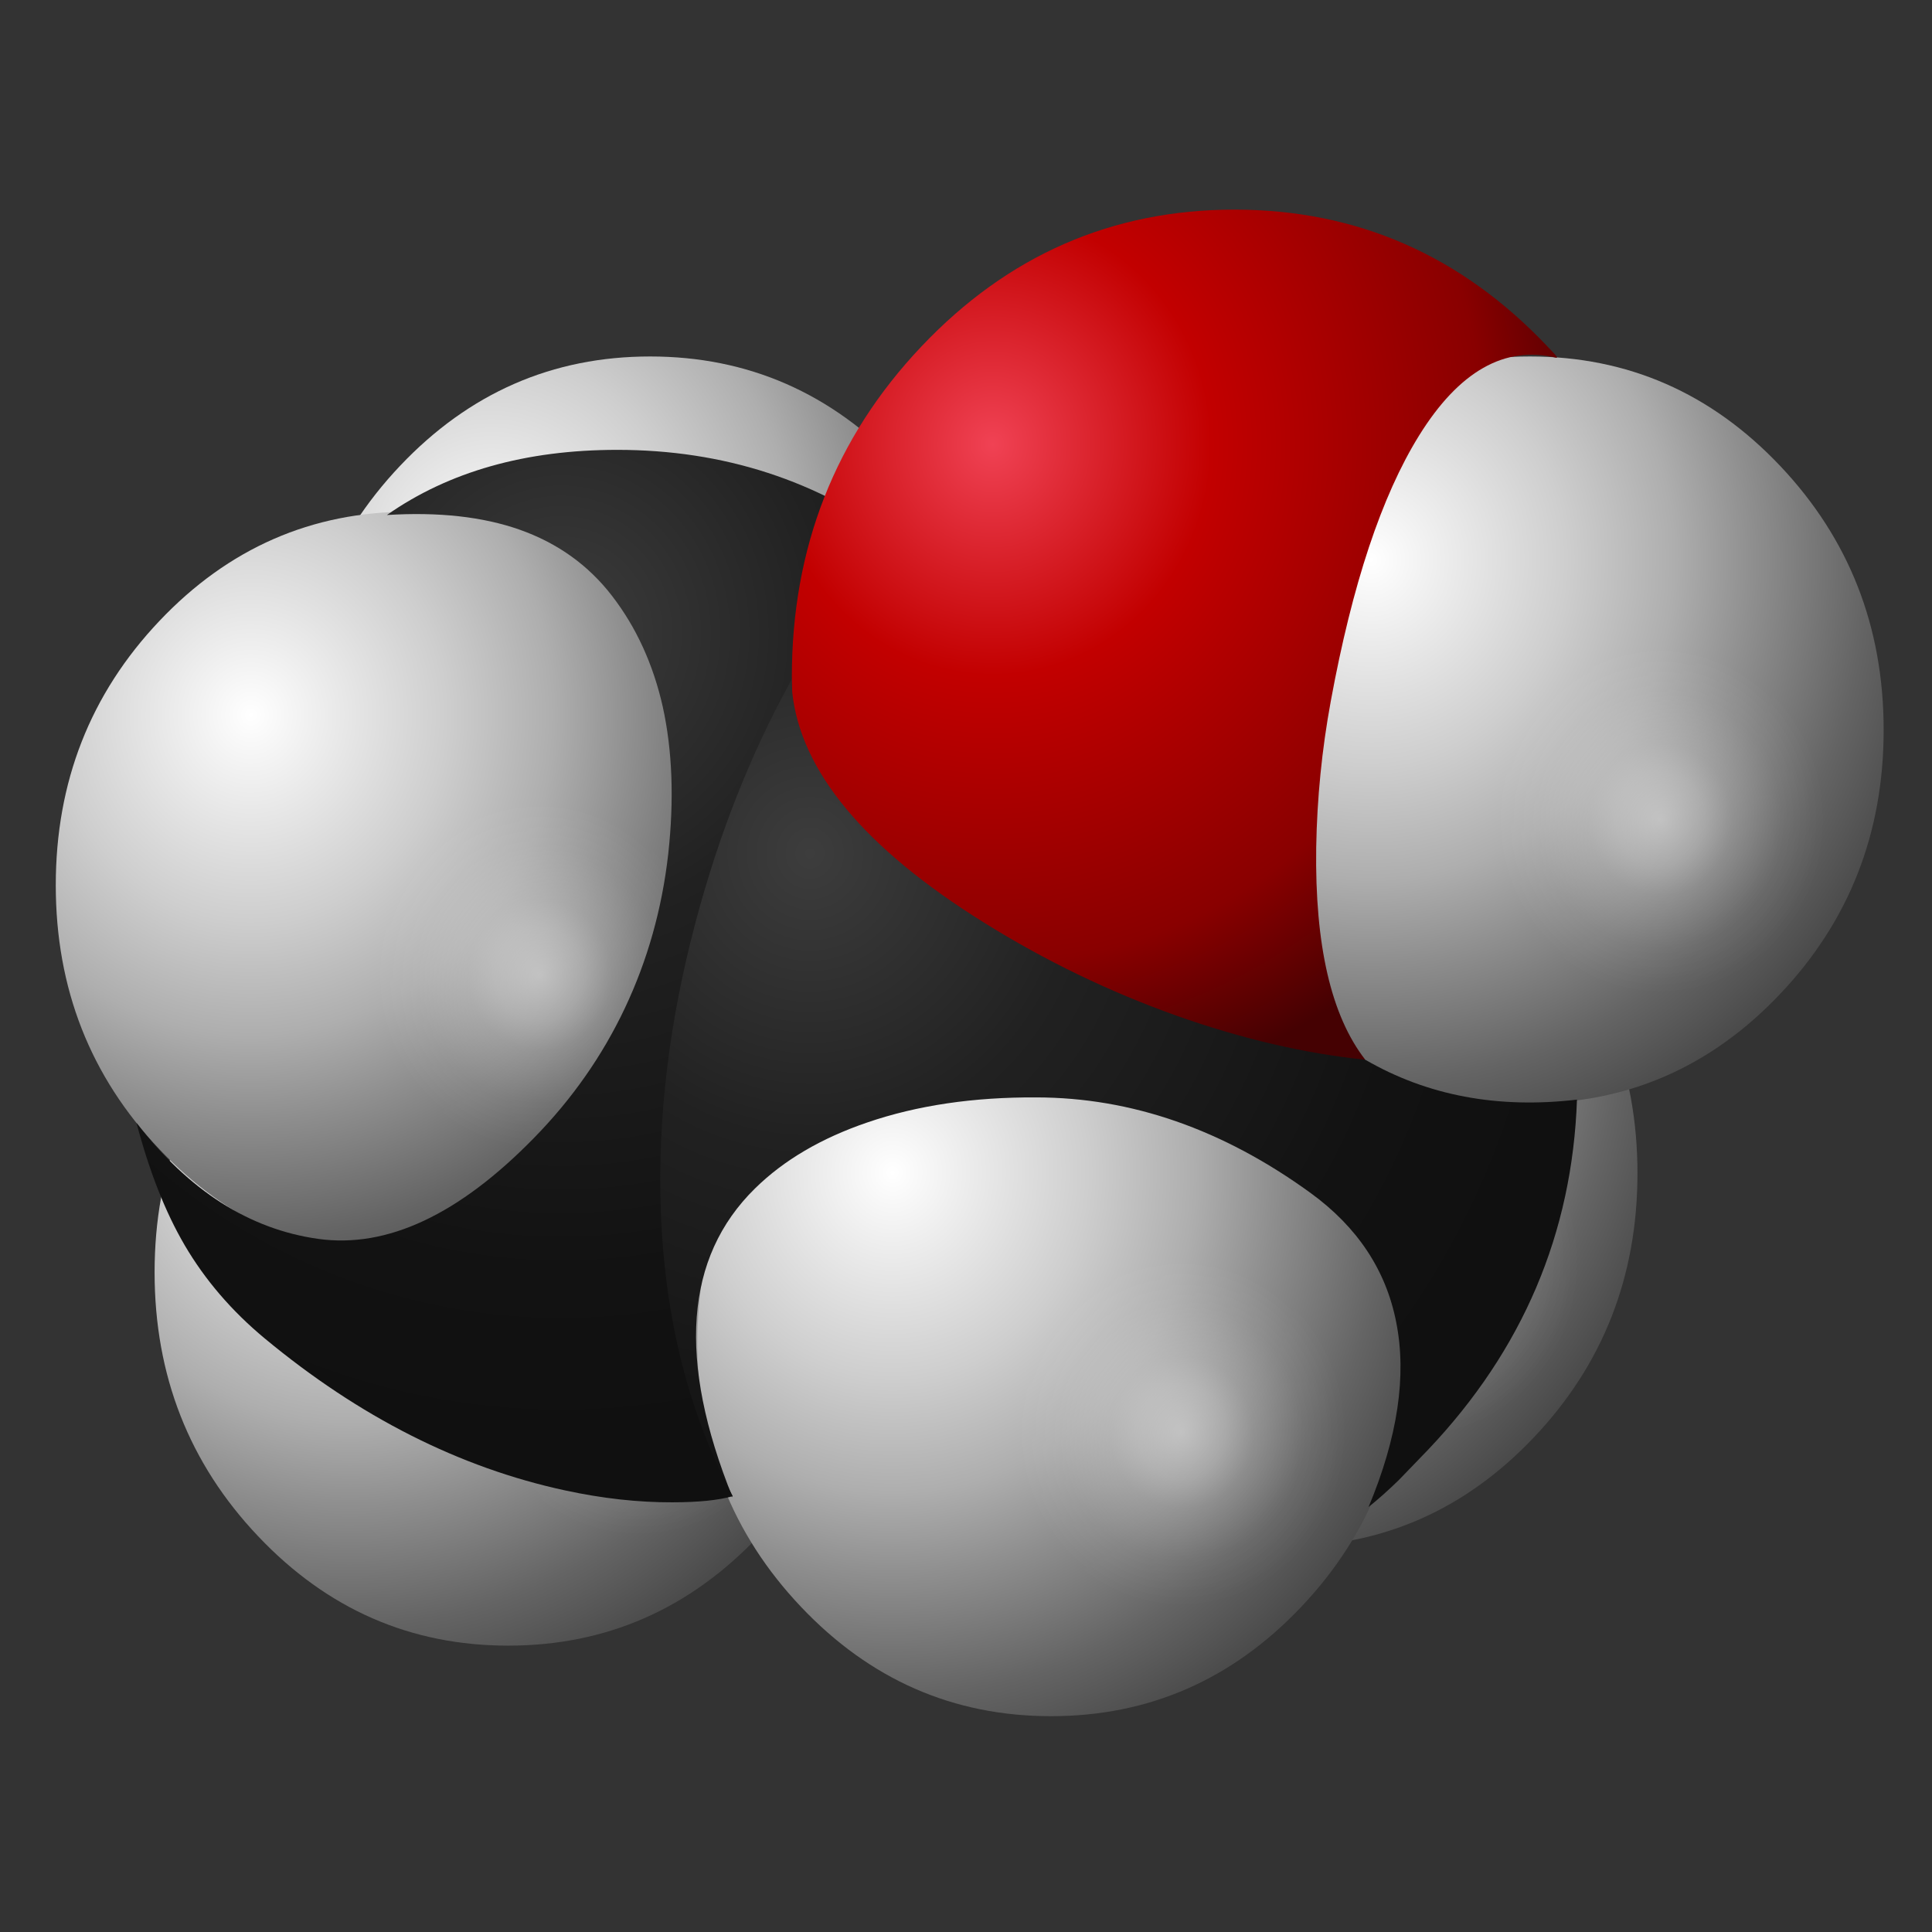 <?xml version="1.0" encoding="UTF-8" standalone="no"?>
<svg
   xmlns:dc="http://purl.org/dc/elements/1.1/"
   xmlns:cc="http://creativecommons.org/ns#"
   xmlns:rdf="http://www.w3.org/1999/02/22-rdf-syntax-ns#"
   xmlns:svg="http://www.w3.org/2000/svg"
   xmlns="http://www.w3.org/2000/svg"
   xmlns:sodipodi="http://sodipodi.sourceforge.net/DTD/sodipodi-0.dtd"
   xmlns:inkscape="http://www.inkscape.org/namespaces/inkscape"
   version="1.1"
   width="128"
   height="128"
   overflow="visible"
   viewBox="0 0 128 128"
   enable-background="new 0.0 0.0 640.0 480.0"
   id="svg5327"
   inkscape:version="0.48.0 r9654"
   sodipodi:docname="ethanol.svg"
   style="overflow:visible">
  <rect x="0" y="0" width="128" height="128" fill="#333333" stroke="none"/>
  <sodipodi:namedview
     pagecolor="#ffffff"
     bordercolor="#666666"
     borderopacity="1"
     objecttolerance="10"
     gridtolerance="10"
     guidetolerance="10"
     inkscape:pageopacity="0"
     inkscape:pageshadow="2"
     inkscape:window-width="1095"
     inkscape:window-height="672"
     id="namedview5538"
     showgrid="false"
     inkscape:zoom="3.2409061"
     inkscape:cx="83.791636"
     inkscape:cy="60.151711"
     inkscape:window-x="0"
     inkscape:window-y="0"
     inkscape:window-maximized="0"
     inkscape:current-layer="svg5327" />
  <defs
     id="defs5329">
    <radialGradient
       id="Grad1"
       gradientUnits="userSpaceOnUse"
       gradientTransform="matrix(0.203,0,0,0.203,192.1,135.25)"
       r="819.2"
       cx="0"
       cy="0">
      <stop
         offset="0.0"
         stop-color="#FFFFFF"
         id="stop5332" />
      <stop
         offset="0.333"
         stop-color="#CECECE"
         id="stop5334" />
      <stop
         offset="0.518"
         stop-color="#AEAEAE"
         id="stop5336" />
      <stop
         offset="0.651"
         stop-color="#8F8F8F"
         id="stop5338" />
      <stop
         offset="0.847"
         stop-color="#646464"
         id="stop5340" />
      <stop
         offset="1.0"
         stop-color="#484848"
         id="stop5342" />
    </radialGradient>
    <radialGradient
       id="Grad2"
       gradientUnits="userSpaceOnUse"
       gradientTransform="matrix(0.057,0,0,0.057,274.2,205.2)"
       r="819.2"
       cx="0"
       cy="0">
      <stop
         offset="0.0"
         stop-color="#FFFFFF"
         stop-opacity="0.451"
         id="stop5345" />
      <stop
         offset="0.271"
         stop-color="#FFFFFF"
         stop-opacity="0.306"
         id="stop5347" />
      <stop
         offset="0.439"
         stop-color="#FFFFFF"
         stop-opacity="0.176"
         id="stop5349" />
      <stop
         offset="0.741"
         stop-color="#FFFFFF"
         stop-opacity="0.051"
         id="stop5351" />
      <stop
         offset="1.0"
         stop-color="#FFFFFF"
         stop-opacity="0.0"
         id="stop5353" />
    </radialGradient>
    <radialGradient
       id="Grad3"
       gradientUnits="userSpaceOnUse"
       gradientTransform="matrix(0.203,0,0,0.203,151.75,281.3)"
       r="819.2"
       cx="0"
       cy="0">
      <stop
         offset="0.0"
         stop-color="#FFFFFF"
         id="stop5356" />
      <stop
         offset="0.333"
         stop-color="#CECECE"
         id="stop5358" />
      <stop
         offset="0.518"
         stop-color="#AEAEAE"
         id="stop5360" />
      <stop
         offset="0.651"
         stop-color="#8F8F8F"
         id="stop5362" />
      <stop
         offset="0.847"
         stop-color="#646464"
         id="stop5364" />
      <stop
         offset="1.0"
         stop-color="#484848"
         id="stop5366" />
    </radialGradient>
    <radialGradient
       id="Grad4"
       gradientUnits="userSpaceOnUse"
       gradientTransform="matrix(0.057,0,0,0.057,233.9,351.25)"
       r="819.2"
       cx="0"
       cy="0">
      <stop
         offset="0.0"
         stop-color="#FFFFFF"
         stop-opacity="0.451"
         id="stop5369" />
      <stop
         offset="0.271"
         stop-color="#FFFFFF"
         stop-opacity="0.306"
         id="stop5371" />
      <stop
         offset="0.439"
         stop-color="#FFFFFF"
         stop-opacity="0.176"
         id="stop5373" />
      <stop
         offset="0.741"
         stop-color="#FFFFFF"
         stop-opacity="0.051"
         id="stop5375" />
      <stop
         offset="1.0"
         stop-color="#FFFFFF"
         stop-opacity="0.0"
         id="stop5377" />
    </radialGradient>
    <radialGradient
       id="Grad5"
       gradientUnits="userSpaceOnUse"
       gradientTransform="matrix(0.203,0,0,0.203,123.65,177.05)"
       r="819.2"
       cx="0"
       cy="0">
      <stop
         offset="0.0"
         stop-color="#FFFFFF"
         id="stop5380" />
      <stop
         offset="0.333"
         stop-color="#CECECE"
         id="stop5382" />
      <stop
         offset="0.518"
         stop-color="#AEAEAE"
         id="stop5384" />
      <stop
         offset="0.651"
         stop-color="#8F8F8F"
         id="stop5386" />
      <stop
         offset="0.847"
         stop-color="#646464"
         id="stop5388" />
      <stop
         offset="1.0"
         stop-color="#484848"
         id="stop5390" />
    </radialGradient>
    <radialGradient
       id="Grad6"
       gradientUnits="userSpaceOnUse"
       gradientTransform="matrix(0.057,0,0,0.057,205.75,247)"
       r="819.2"
       cx="0"
       cy="0">
      <stop
         offset="0.0"
         stop-color="#FFFFFF"
         stop-opacity="0.451"
         id="stop5393" />
      <stop
         offset="0.271"
         stop-color="#FFFFFF"
         stop-opacity="0.306"
         id="stop5395" />
      <stop
         offset="0.439"
         stop-color="#FFFFFF"
         stop-opacity="0.176"
         id="stop5397" />
      <stop
         offset="0.741"
         stop-color="#FFFFFF"
         stop-opacity="0.051"
         id="stop5399" />
      <stop
         offset="1.0"
         stop-color="#FFFFFF"
         stop-opacity="0.0"
         id="stop5401" />
    </radialGradient>
    <radialGradient
       id="Grad7"
       gradientUnits="userSpaceOnUse"
       gradientTransform="matrix(0.203,0,0,0.203,372.25,254.65)"
       r="819.2"
       cx="0"
       cy="0">
      <stop
         offset="0.0"
         stop-color="#FFFFFF"
         id="stop5404" />
      <stop
         offset="0.333"
         stop-color="#CECECE"
         id="stop5406" />
      <stop
         offset="0.518"
         stop-color="#AEAEAE"
         id="stop5408" />
      <stop
         offset="0.651"
         stop-color="#8F8F8F"
         id="stop5410" />
      <stop
         offset="0.847"
         stop-color="#646464"
         id="stop5412" />
      <stop
         offset="1.0"
         stop-color="#484848"
         id="stop5414" />
    </radialGradient>
    <radialGradient
       id="Grad8"
       gradientUnits="userSpaceOnUse"
       gradientTransform="matrix(0.057,0,0,0.057,454.4,324.6)"
       r="819.2"
       cx="0"
       cy="0">
      <stop
         offset="0.0"
         stop-color="#FFFFFF"
         stop-opacity="0.451"
         id="stop5417" />
      <stop
         offset="0.271"
         stop-color="#FFFFFF"
         stop-opacity="0.306"
         id="stop5419" />
      <stop
         offset="0.439"
         stop-color="#FFFFFF"
         stop-opacity="0.176"
         id="stop5421" />
      <stop
         offset="0.741"
         stop-color="#FFFFFF"
         stop-opacity="0.051"
         id="stop5423" />
      <stop
         offset="1.0"
         stop-color="#FFFFFF"
         stop-opacity="0.0"
         id="stop5425" />
    </radialGradient>
    <radialGradient
       id="Grad9"
       gradientUnits="userSpaceOnUse"
       gradientTransform="matrix(0.203,0,0,0.203,442.25,135.25)"
       r="819.2"
       cx="0"
       cy="0">
      <stop
         offset="0.0"
         stop-color="#FFFFFF"
         id="stop5428" />
      <stop
         offset="0.333"
         stop-color="#CECECE"
         id="stop5430" />
      <stop
         offset="0.518"
         stop-color="#AEAEAE"
         id="stop5432" />
      <stop
         offset="0.651"
         stop-color="#8F8F8F"
         id="stop5434" />
      <stop
         offset="0.847"
         stop-color="#646464"
         id="stop5436" />
      <stop
         offset="1.0"
         stop-color="#484848"
         id="stop5438" />
    </radialGradient>
    <radialGradient
       id="Grad10"
       gradientUnits="userSpaceOnUse"
       gradientTransform="matrix(0.057,0,0,0.057,524.35,205.2)"
       r="819.2"
       cx="0"
       cy="0">
      <stop
         offset="0.0"
         stop-color="#FFFFFF"
         stop-opacity="0.451"
         id="stop5441" />
      <stop
         offset="0.271"
         stop-color="#FFFFFF"
         stop-opacity="0.306"
         id="stop5443" />
      <stop
         offset="0.439"
         stop-color="#FFFFFF"
         stop-opacity="0.176"
         id="stop5445" />
      <stop
         offset="0.741"
         stop-color="#FFFFFF"
         stop-opacity="0.051"
         id="stop5447" />
      <stop
         offset="1.0"
         stop-color="#FFFFFF"
         stop-opacity="0.0"
         id="stop5449" />
    </radialGradient>
    <radialGradient
       id="Grad11"
       gradientUnits="userSpaceOnUse"
       gradientTransform="matrix(0.203,0,0,0.203,306.1,300.3)"
       r="819.2"
       cx="0"
       cy="0">
      <stop
         offset="0.0"
         stop-color="#FFFFFF"
         id="stop5452" />
      <stop
         offset="0.333"
         stop-color="#CECECE"
         id="stop5454" />
      <stop
         offset="0.518"
         stop-color="#AEAEAE"
         id="stop5456" />
      <stop
         offset="0.651"
         stop-color="#8F8F8F"
         id="stop5458" />
      <stop
         offset="0.847"
         stop-color="#646464"
         id="stop5460" />
      <stop
         offset="1.0"
         stop-color="#484848"
         id="stop5462" />
    </radialGradient>
    <radialGradient
       id="Grad12"
       gradientUnits="userSpaceOnUse"
       gradientTransform="matrix(0.057,0,0,0.057,388.25,370.25)"
       r="819.2"
       cx="0"
       cy="0">
      <stop
         offset="0.0"
         stop-color="#FFFFFF"
         stop-opacity="0.451"
         id="stop5465" />
      <stop
         offset="0.271"
         stop-color="#FFFFFF"
         stop-opacity="0.306"
         id="stop5467" />
      <stop
         offset="0.439"
         stop-color="#FFFFFF"
         stop-opacity="0.176"
         id="stop5469" />
      <stop
         offset="0.741"
         stop-color="#FFFFFF"
         stop-opacity="0.051"
         id="stop5471" />
      <stop
         offset="1.0"
         stop-color="#FFFFFF"
         stop-opacity="0.0"
         id="stop5473" />
    </radialGradient>
    <radialGradient
       id="Grad13"
       gradientUnits="userSpaceOnUse"
       gradientTransform="matrix(0.293,0,0,0.293,282.6,214.3)"
       r="819.2"
       cx="0"
       cy="0">
      <stop
         offset="0.0"
         stop-color="#3D3D3D"
         id="stop5476" />
      <stop
         offset="0.322"
         stop-color="#212121"
         id="stop5478" />
      <stop
         offset="0.722"
         stop-color="#121212"
         id="stop5480" />
      <stop
         offset="0.929"
         stop-color="#101010"
         id="stop5482" />
    </radialGradient>
    <radialGradient
       id="Grad14"
       gradientUnits="userSpaceOnUse"
       gradientTransform="matrix(0.291,0,0,0.291,211.9,155)"
       r="819.2"
       cx="0"
       cy="0">
      <stop
         offset="0.0"
         stop-color="#3D3D3D"
         id="stop5485" />
      <stop
         offset="0.322"
         stop-color="#212121"
         id="stop5487" />
      <stop
         offset="0.722"
         stop-color="#121212"
         id="stop5489" />
      <stop
         offset="0.929"
         stop-color="#101010"
         id="stop5491" />
    </radialGradient>
    <radialGradient
       id="Grad15"
       gradientUnits="userSpaceOnUse"
       gradientTransform="matrix(0.236,0,0,0.236,334.5,104.15)"
       r="819.2"
       cx="0"
       cy="0">
      <stop
         offset="0.0"
         stop-color="#F04254"
         id="stop5494" />
      <stop
         offset="0.322"
         stop-color="#C20000"
         id="stop5496" />
      <stop
         offset="0.722"
         stop-color="#890000"
         id="stop5498" />
      <stop
         offset="0.929"
         stop-color="#450102"
         id="stop5500" />
    </radialGradient>
  </defs>
  <g
     id="g5504"
     transform="matrix(0.233,0,0,0.246,-12.184,3.814)">
    <g
       id="g5506">
      <path
         d="m 237.15,80.5 c 27.8,0 51.517,9.817 71.15,29.45 19.633,19.633 29.45,43.35 29.45,71.15 0,27.8 -9.817,51.5 -29.45,71.1 -19.633,19.633 -43.35,29.45 -71.15,29.45 -27.767,0 -51.467,-9.817 -71.1,-29.45 -19.633,-19.6 -29.45,-43.3 -29.45,-71.1 0,-27.8 9.817,-51.517 29.45,-71.15 19.633,-19.633 43.333,-29.45 71.1,-29.45 z"
         id="path5508"
         inkscape:connector-curvature="0"
         style="fill:url(#Grad1);stroke-linecap:round;stroke-linejoin:round" />
      <path
         d="m 241.4,172.4 c 9.067,-9.067 20,-13.6 32.8,-13.6 12.8,0 23.717,4.533 32.75,13.6 9.1,9.067 13.65,20 13.65,32.8 0,12.8 -4.55,23.717 -13.65,32.75 -9.033,9.067 -19.95,13.6 -32.75,13.6 -12.8,0 -23.733,-4.533 -32.8,-13.6 -9.033,-9.033 -13.55,-19.95 -13.55,-32.75 0,-12.8 4.517,-23.733 13.55,-32.8 z"
         id="path5510"
         inkscape:connector-curvature="0"
         style="fill:url(#Grad2);stroke-linecap:round;stroke-linejoin:round" />
      <path
         d="m 196.8,226.55 c 27.8,0 51.517,9.817 71.15,29.45 19.633,19.633 29.45,43.35 29.45,71.15 0,27.8 -9.817,51.5 -29.45,71.1 -19.633,19.633 -43.35,29.45 -71.15,29.45 -27.767,0 -51.467,-9.817 -71.1,-29.45 -19.633,-19.6 -29.45,-43.3 -29.45,-71.1 0,-27.8 9.817,-51.517 29.45,-71.15 19.633,-19.633 43.333,-29.45 71.1,-29.45 z"
         id="path5512"
         inkscape:connector-curvature="0"
         style="fill:url(#Grad3);stroke-linecap:round;stroke-linejoin:round" />
      <path
         d="m 201.1,318.45 c 9.067,-9.067 20,-13.6 32.8,-13.6 12.8,0 23.717,4.533 32.75,13.6 9.1,9.067 13.65,20 13.65,32.8 0,12.8 -4.55,23.717 -13.65,32.75 -9.033,9.067 -19.95,13.6 -32.75,13.6 -12.8,0 -23.733,-4.533 -32.8,-13.6 -9.033,-9.033 -13.55,-19.95 -13.55,-32.75 0,-12.8 4.517,-23.733 13.55,-32.8 z"
         id="path5514"
         inkscape:connector-curvature="0"
         style="fill:url(#Grad4);stroke-linecap:round;stroke-linejoin:round" />
      <path
         d="m 168.7,122.3 c 27.8,0 51.517,9.817 71.15,29.45 19.633,19.633 29.45,43.35 29.45,71.15 0,27.8 -9.817,51.5 -29.45,71.1 -19.633,19.633 -43.35,29.45 -71.15,29.45 -27.767,0 -51.467,-9.817 -71.1,-29.45 -19.633,-19.6 -29.45,-43.3 -29.45,-71.1 0,-27.8 9.817,-51.517 29.45,-71.15 19.633,-19.633 43.333,-29.45 71.1,-29.45 z"
         id="path5516"
         inkscape:connector-curvature="0"
         style="fill:url(#Grad5);stroke-linecap:round;stroke-linejoin:round" />
      <path
         d="m 172.95,214.2 c 9.067,-9.067 20,-13.6 32.8,-13.6 12.8,0 23.717,4.533 32.75,13.6 9.1,9.067 13.65,20 13.65,32.8 0,12.8 -4.55,23.717 -13.65,32.75 -9.033,9.067 -19.95,13.6 -32.75,13.6 -12.8,0 -23.733,-4.533 -32.8,-13.6 -9.033,-9.033 -13.55,-19.95 -13.55,-32.75 0,-12.8 4.517,-23.733 13.55,-32.8 z"
         id="path5518"
         inkscape:connector-curvature="0"
         style="fill:url(#Grad6);stroke-linecap:round;stroke-linejoin:round" />
      <path
         d="m 417.3,199.9 c 27.8,0 51.517,9.817 71.15,29.45 19.633,19.633 29.45,43.35 29.45,71.15 0,27.8 -9.817,51.5 -29.45,71.1 -19.633,19.633 -43.35,29.45 -71.15,29.45 -27.767,0 -51.467,-9.817 -71.1,-29.45 -19.633,-19.6 -29.45,-43.3 -29.45,-71.1 0,-27.8 9.817,-51.517 29.45,-71.15 19.633,-19.633 43.333,-29.45 71.1,-29.45 z"
         id="path5520"
         inkscape:connector-curvature="0"
         style="fill:url(#Grad7);stroke-linecap:round;stroke-linejoin:round" />
      <path
         d="m 421.6,291.8 c 9.067,-9.067 20,-13.6 32.8,-13.6 12.8,0 23.717,4.533 32.75,13.6 9.1,9.067 13.65,20 13.65,32.8 0,12.8 -4.55,23.717 -13.65,32.75 -9.033,9.067 -19.95,13.6 -32.75,13.6 -12.8,0 -23.733,-4.533 -32.8,-13.6 -9.033,-9.033 -13.55,-19.95 -13.55,-32.75 0,-12.8 4.517,-23.733 13.55,-32.8 z"
         id="path5522"
         inkscape:connector-curvature="0"
         style="fill:url(#Grad8);stroke-linecap:round;stroke-linejoin:round" />
      <path
         d="m 487.3,80.5 c 27.8,0 51.517,9.817 71.15,29.45 19.633,19.633 29.45,43.35 29.45,71.15 0,27.8 -9.817,51.5 -29.45,71.1 -19.633,19.633 -43.35,29.45 -71.15,29.45 -27.767,0 -51.467,-9.817 -71.1,-29.45 -19.633,-19.6 -29.45,-43.3 -29.45,-71.1 0,-27.8 9.817,-51.517 29.45,-71.15 19.633,-19.633 43.333,-29.45 71.1,-29.45 z"
         id="path5524"
         inkscape:connector-curvature="0"
         style="fill:url(#Grad9);stroke-linecap:round;stroke-linejoin:round" />
      <path
         d="m 491.55,172.4 c 9.067,-9.067 20,-13.6 32.8,-13.6 12.8,0 23.717,4.533 32.75,13.6 9.1,9.067 13.65,20 13.65,32.8 0,12.8 -4.55,23.717 -13.65,32.75 -9.033,9.067 -19.95,13.6 -32.75,13.6 -12.8,0 -23.733,-4.533 -32.8,-13.6 C 482.517,228.917 478,218 478,205.2 c 0,-12.8 4.517,-23.733 13.55,-32.8 z"
         id="path5526"
         inkscape:connector-curvature="0"
         style="fill:url(#Grad10);stroke-linecap:round;stroke-linejoin:round" />
      <path
         d="m 351.15,245.55 c 27.8,0 51.517,9.817 71.15,29.45 19.633,19.633 29.45,43.35 29.45,71.15 0,27.8 -9.817,51.5 -29.45,71.1 -19.633,19.633 -43.35,29.45 -71.15,29.45 -27.767,0 -51.467,-9.817 -71.1,-29.45 -19.633,-19.6 -29.45,-43.3 -29.45,-71.1 0,-27.8 9.817,-51.517 29.45,-71.15 19.633,-19.633 43.333,-29.45 71.1,-29.45 z"
         id="path5528"
         inkscape:connector-curvature="0"
         style="fill:url(#Grad11);stroke-linecap:round;stroke-linejoin:round" />
      <path
         d="m 355.45,337.45 c 9.067,-9.067 20,-13.6 32.8,-13.6 12.8,0 23.717,4.533 32.75,13.6 9.1,9.067 13.65,20 13.65,32.8 0,12.8 -4.55,23.717 -13.65,32.75 -9.033,9.067 -19.95,13.6 -32.75,13.6 -12.8,0 -23.733,-4.533 -32.8,-13.6 -9.033,-9.033 -13.55,-19.95 -13.55,-32.75 0,-12.8 4.517,-23.733 13.55,-32.8 z"
         id="path5530"
         inkscape:connector-curvature="0"
         style="fill:url(#Grad12);stroke-linecap:round;stroke-linejoin:round" />
      <path
         d="m 295.65,122.5 30.45,106.85 114.4,40.55 c 17.6,9.667 37.667,13.25 60.2,10.75 -1.333,36 -15.433,67.417 -42.3,94.25 l -8.3,8.15 c -3.067,2.833 -5.95,5.267 -8.65,7.3 8.267,-18.733 10.883,-35.317 7.85,-49.75 -2.9,-14.033 -11.033,-25.65 -24.4,-34.85 -24.9,-17.1 -50.867,-25.667 -77.9,-25.7 -17.9,-0.1 -33.933,2.15 -48.1,6.75 -13.1,4.233 -23.733,10.15 -31.9,17.75 -20,18.567 -22.133,46.3 -6.4,83.2 l -7.5,-6.55 c -24.4,-22.867 -40.8,-44.4 -49.2,-64.6 9.267,-11.5 19.783,-30.633 31.55,-57.4 11.767,-26.8 15.8,-50.65 12.1,-71.55 -3.733,-20.867 -5.25,-31.65 -4.55,-32.35 15.833,-15.3 33.367,-26.5 52.6,-33.6 l 0.05,0.8 z"
         id="path5532"
         inkscape:connector-curvature="0"
         style="fill:url(#Grad13);stroke-linecap:round;stroke-linejoin:round" />
      <path
         d="m 240.75,174.85 c -2.733,-11.467 -7.55,-21.433 -14.45,-29.9 -6.733,-8.267 -15.483,-14.2 -26.25,-17.8 -10.5,-3.5 -23.083,-4.817 -37.75,-3.95 17.633,-11.7 39.467,-17.55 65.5,-17.55 30.233,0 57.05,8.25 80.45,24.75 -10,6.633 -20.35,19.117 -31.05,37.45 -11.4,19.533 -20.433,41.167 -27.1,64.9 -7.567,26.967 -10.867,52.95 -9.9,77.95 1.1,28.833 7.917,54.417 20.45,76.75 -4.1,1.1 -9.833,1.65 -17.2,1.65 -9.7,0.033 -19.85,-1.033 -30.45,-3.2 -30.033,-6.133 -58.517,-19.783 -85.45,-40.95 -9.367,-7.367 -16.95,-15.733 -22.75,-25.1 -5.5,-8.9 -10.067,-19.883 -13.7,-32.95 14.867,18.233 32.083,28.65 51.65,31.25 19.567,2.6 40.05,-6.483 61.45,-27.25 10.767,-10.433 19.35,-22.05 25.75,-34.85 6.467,-12.933 10.583,-26.783 12.35,-41.55 1.7,-14.633 1.183,-27.85 -1.55,-39.65 z"
         id="path5534"
         inkscape:connector-curvature="0"
         style="fill:url(#Grad14);stroke-linecap:round;stroke-linejoin:round" />
      <path
         d="m 494.8,80.85 c -14.633,-3.367 -27.633,3.617 -39,20.95 -10.633,16.233 -19,40.067 -25.1,71.5 -2.533,13.033 -3.917,26.183 -4.15,39.45 -0.4,26.3 4.25,45.35 13.95,57.15 -17.167,-1.667 -35.05,-5.617 -53.65,-11.85 -19.167,-6.467 -37.433,-14.833 -54.8,-25.1 -33.967,-20.067 -52.133,-40.767 -54.5,-62.1 l -0.1,-4.05 c 0,-34.767 12.283,-64.433 36.85,-89 24.567,-24.567 54.233,-36.85 89,-36.85 34.767,0 64.433,12.283 89,36.85 l 1.95,1.95 c 0.767,0.833 0.95,1.2 0.55,1.1 z"
         id="path5536"
         inkscape:connector-curvature="0"
         style="fill:url(#Grad15);stroke-linecap:round;stroke-linejoin:round" />
    </g>
  </g>
</svg>
